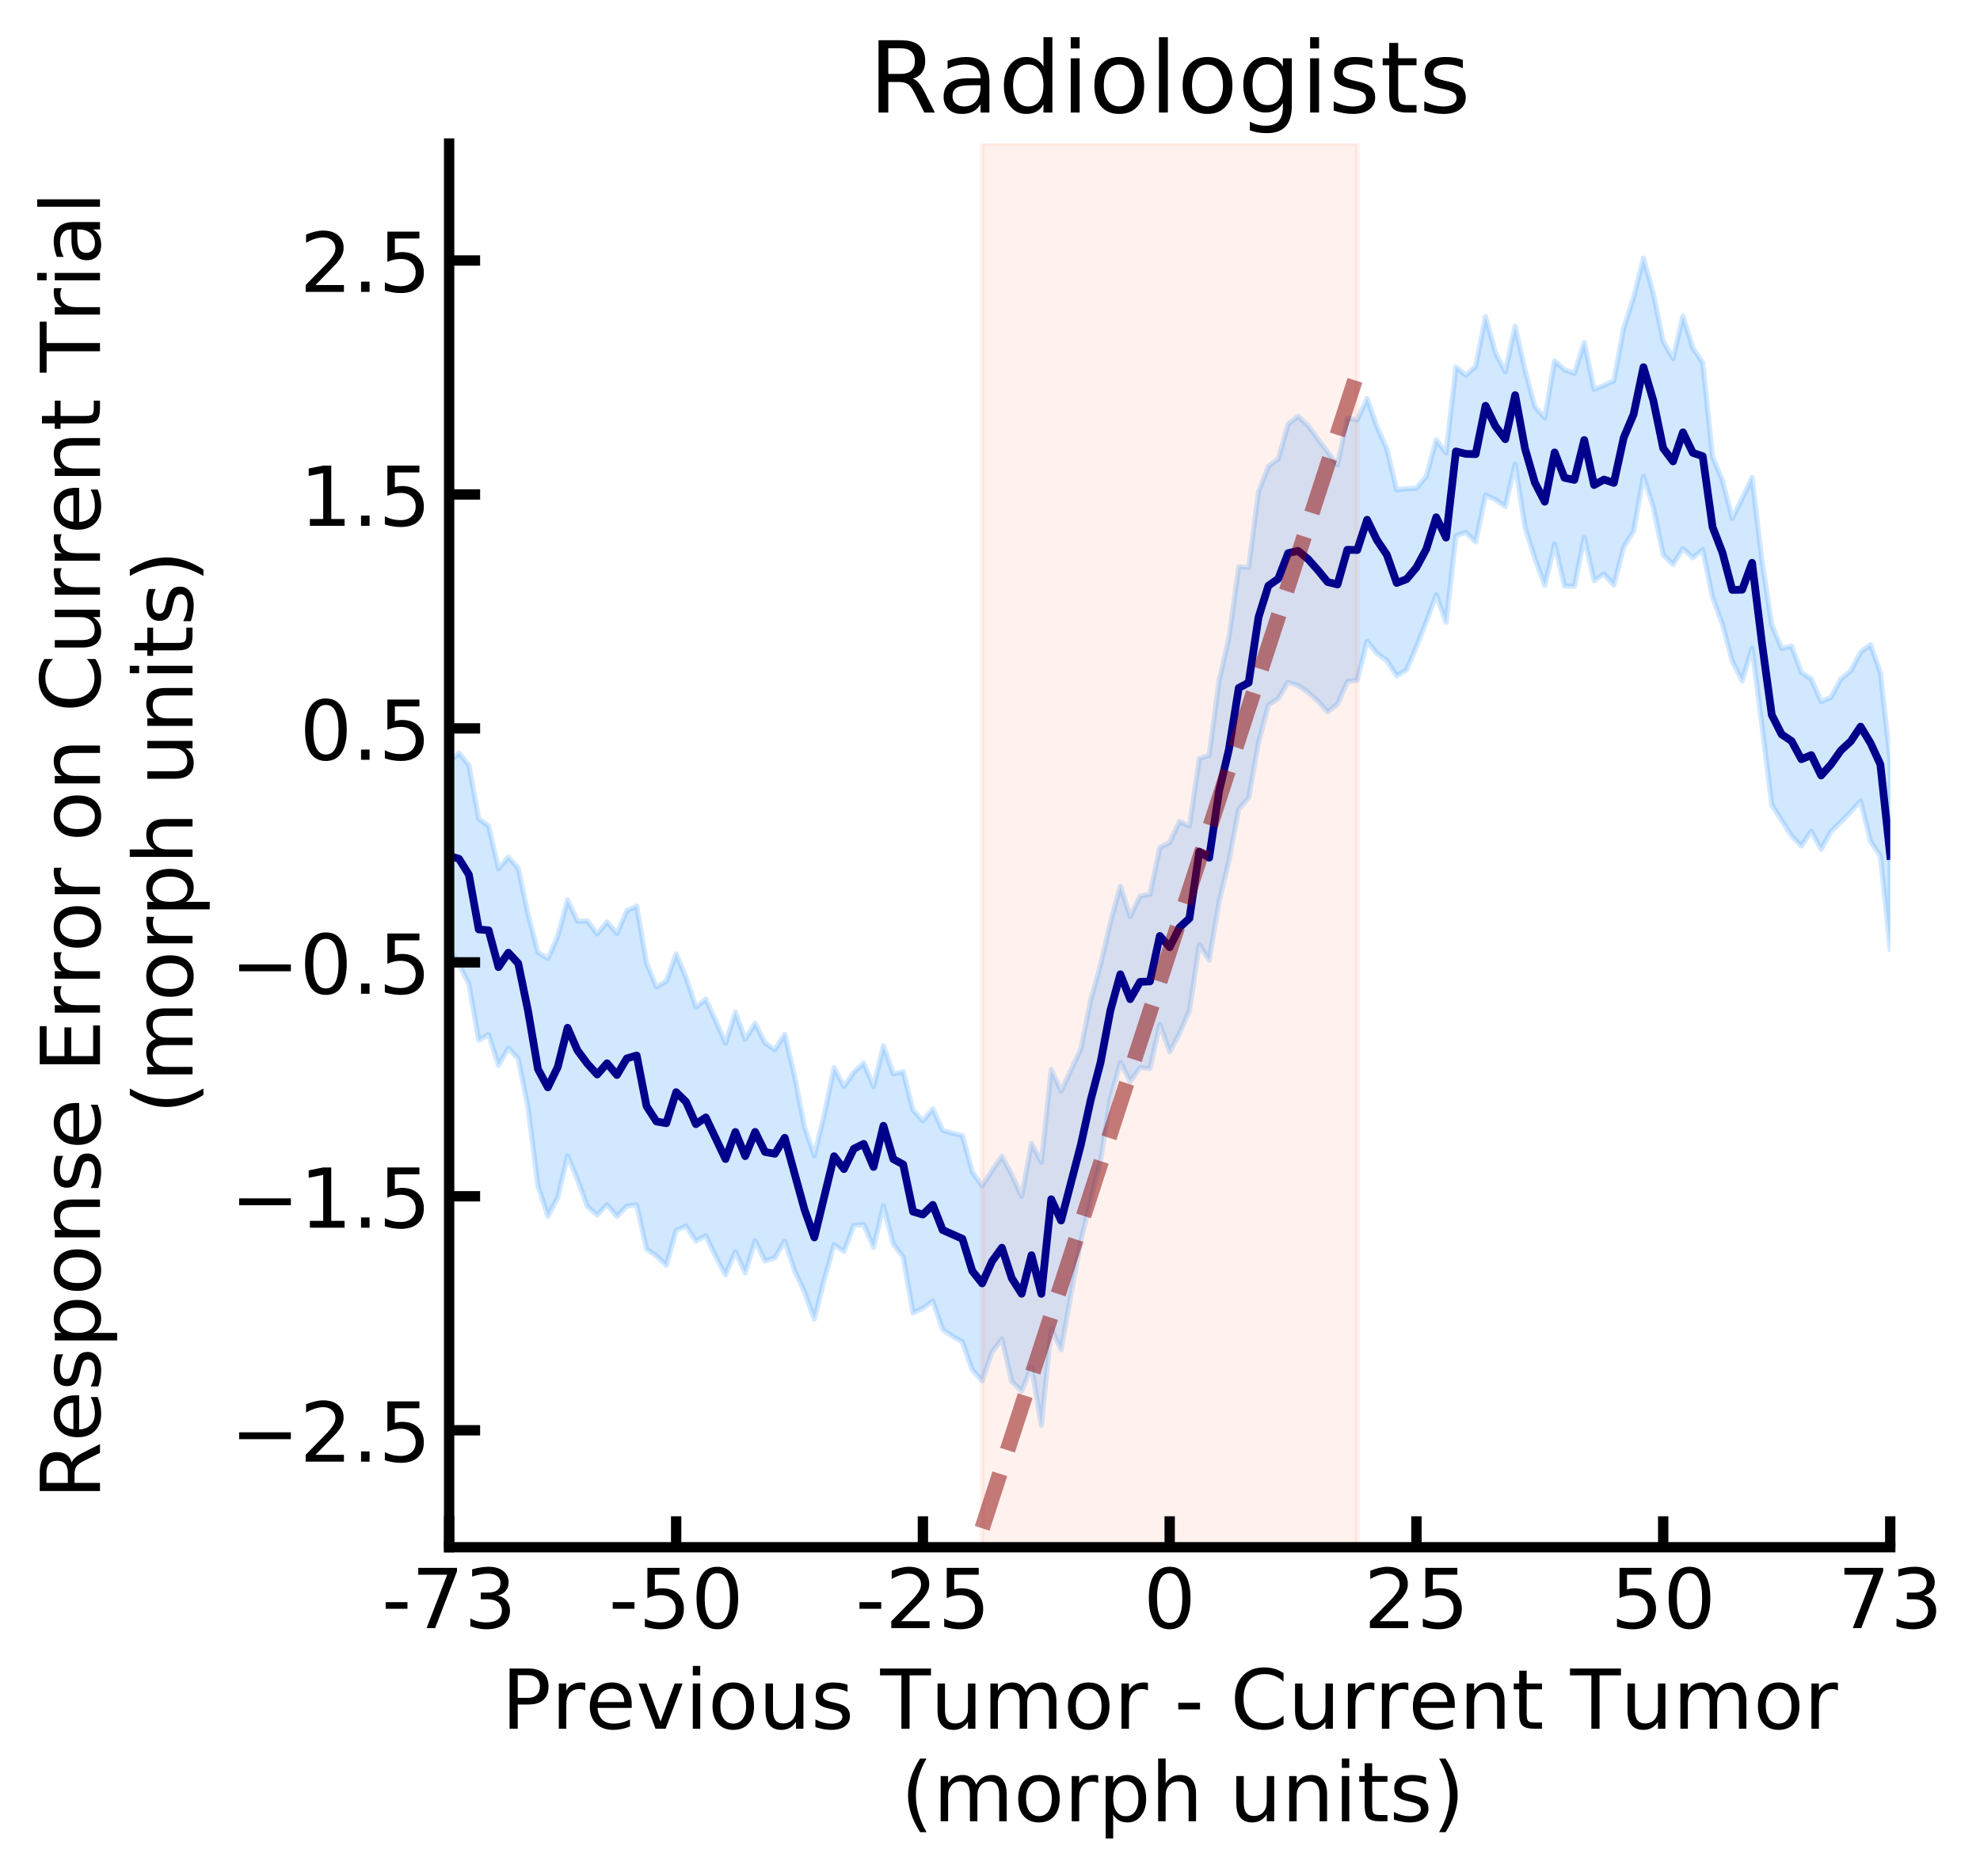 <?xml version="1.0" encoding="utf-8" standalone="no"?>
<!DOCTYPE svg PUBLIC "-//W3C//DTD SVG 1.1//EN"
  "http://www.w3.org/Graphics/SVG/1.1/DTD/svg11.dtd">
<!-- Created with matplotlib (https://matplotlib.org/) -->
<svg height="363.175pt" version="1.1" viewBox="0 0 383.334 363.175" width="383.334pt" xmlns="http://www.w3.org/2000/svg" xmlns:xlink="http://www.w3.org/1999/xlink">
 <defs>
  <style type="text/css">
*{stroke-linecap:butt;stroke-linejoin:round;}
  </style>
 </defs>
 <g id="figure_1">
  <g id="patch_1">
   <path d="M 0 363.175 
L 383.334 363.175 
L 383.334 0 
L 0 0 
z
" style="fill:#ffffff;"/>
  </g>
  <g id="axes_1">
   <g id="patch_2">
    <path d="M 86.954 299.589 
L 365.954 299.589 
L 365.954 27.789 
L 86.954 27.789 
z
" style="fill:#ffffff;"/>
   </g>
   <g id="PolyCollection_1">
    <defs>
     <path d="M 86.954 -179.291 
L 86.954 -215.644 
L 88.865 -217.361 
L 90.776 -214.989 
L 92.687 -204.654 
L 94.598 -203.223 
L 96.509 -194.946 
L 98.42 -197.215 
L 100.331 -195.068 
L 102.242 -186.09 
L 104.153 -178.763 
L 106.064 -177.557 
L 107.975 -181.85 
L 109.886 -188.932 
L 111.796 -184.793 
L 113.707 -184.861 
L 115.618 -182.328 
L 117.529 -184.66 
L 119.44 -182.41 
L 121.351 -186.822 
L 123.262 -187.739 
L 125.173 -176.662 
L 127.084 -172.078 
L 128.995 -173.198 
L 130.906 -178.47 
L 132.817 -173.89 
L 134.728 -168.171 
L 136.639 -169.703 
L 138.55 -165.546 
L 140.461 -161.167 
L 142.372 -167.185 
L 144.283 -161.931 
L 146.194 -165.051 
L 148.105 -161.225 
L 150.016 -159.906 
L 151.927 -162.878 
L 153.838 -154.778 
L 155.749 -144.946 
L 157.659 -139.412 
L 159.57 -147.325 
L 161.481 -156.437 
L 163.392 -152.754 
L 165.303 -155.577 
L 167.214 -157.323 
L 169.125 -152.782 
L 171.036 -160.679 
L 172.947 -155.243 
L 174.858 -155.641 
L 176.769 -148.183 
L 178.68 -146.141 
L 180.591 -148.475 
L 182.502 -144.285 
L 184.413 -143.767 
L 186.324 -143.281 
L 188.235 -136.256 
L 190.146 -133.548 
L 192.057 -136.494 
L 193.968 -139.275 
L 195.879 -135.694 
L 197.79 -131.536 
L 199.701 -141.771 
L 201.612 -138.11 
L 203.522 -156.073 
L 205.433 -151.871 
L 207.344 -155.979 
L 209.255 -160.083 
L 211.166 -169.551 
L 213.077 -176.413 
L 214.988 -184.598 
L 216.899 -191.585 
L 218.81 -185.688 
L 220.721 -189.661 
L 222.632 -190.022 
L 224.543 -199.066 
L 226.454 -200.041 
L 228.365 -204.121 
L 230.276 -203.213 
L 232.187 -216.269 
L 234.098 -216.94 
L 236.009 -231.346 
L 237.92 -239.676 
L 239.831 -253.434 
L 241.742 -253.302 
L 243.653 -267.955 
L 245.564 -272.862 
L 247.475 -274.31 
L 249.386 -281.042 
L 251.296 -282.567 
L 253.207 -280.776 
L 255.118 -278.191 
L 257.029 -275.638 
L 258.94 -273.171 
L 260.851 -282.236 
L 262.762 -281.844 
L 264.673 -286.014 
L 266.584 -280.52 
L 268.495 -276.253 
L 270.406 -268.31 
L 272.317 -268.572 
L 274.228 -268.629 
L 276.139 -270.933 
L 278.05 -277.983 
L 279.961 -275.483 
L 281.872 -292.089 
L 283.783 -290.5 
L 285.694 -292.252 
L 287.605 -301.879 
L 289.516 -294.886 
L 291.427 -291.193 
L 293.338 -300.012 
L 295.249 -291.538 
L 297.159 -284.404 
L 299.07 -282.251 
L 300.981 -293.301 
L 302.892 -291.578 
L 304.803 -290.862 
L 306.714 -296.876 
L 308.625 -287.777 
L 310.536 -288.578 
L 312.447 -289.477 
L 314.358 -299.619 
L 316.269 -305.576 
L 318.18 -313.184 
L 320.091 -306.316 
L 322.002 -297.025 
L 323.913 -293.771 
L 325.824 -301.964 
L 327.735 -295.82 
L 329.646 -292.935 
L 331.557 -274.74 
L 333.468 -270.12 
L 335.379 -262.787 
L 337.29 -266.641 
L 339.201 -270.699 
L 341.112 -254.627 
L 343.022 -242.157 
L 344.933 -237.609 
L 346.844 -238.065 
L 348.755 -232.973 
L 350.666 -231.691 
L 352.577 -227.315 
L 354.488 -228.143 
L 356.399 -231.725 
L 358.31 -233.252 
L 360.221 -236.892 
L 362.132 -238.334 
L 364.043 -232.946 
L 365.954 -215.644 
L 365.954 -179.291 
L 365.954 -179.291 
L 364.043 -197.427 
L 362.132 -200.29 
L 360.221 -208.066 
L 358.31 -206.015 
L 356.399 -204.015 
L 354.488 -202.19 
L 352.577 -198.719 
L 350.666 -202.246 
L 348.755 -199.365 
L 346.844 -201.327 
L 344.933 -204.348 
L 343.022 -207.328 
L 341.112 -222.843 
L 339.201 -237.69 
L 337.29 -231.344 
L 335.379 -235.123 
L 333.468 -242.266 
L 331.557 -247.501 
L 329.646 -256.755 
L 327.735 -255.165 
L 325.824 -256.946 
L 323.913 -253.896 
L 322.002 -255.731 
L 320.091 -264.913 
L 318.18 -270.964 
L 316.269 -260.344 
L 314.358 -257.246 
L 312.447 -249.861 
L 310.536 -252.06 
L 308.625 -250.745 
L 306.714 -259.07 
L 304.803 -249.652 
L 302.892 -249.722 
L 300.981 -257.852 
L 299.07 -249.812 
L 297.159 -255.031 
L 295.249 -261.068 
L 293.338 -273.313 
L 291.427 -265.083 
L 289.516 -266.428 
L 287.605 -267.333 
L 285.694 -258.226 
L 283.783 -260.092 
L 281.872 -259.437 
L 279.961 -242.679 
L 278.05 -248.041 
L 276.139 -242.799 
L 274.228 -237.973 
L 272.317 -233.498 
L 270.406 -232.29 
L 268.495 -235.274 
L 266.584 -236.669 
L 264.673 -239.052 
L 262.762 -231.491 
L 260.851 -231.208 
L 258.94 -226.836 
L 257.029 -225.334 
L 255.118 -227.441 
L 253.207 -229.148 
L 251.296 -230.448 
L 249.386 -231.09 
L 247.475 -227.91 
L 245.564 -226.662 
L 243.653 -219.364 
L 241.742 -208.673 
L 239.831 -206.51 
L 237.92 -196.475 
L 236.009 -188.521 
L 234.098 -177.258 
L 232.187 -180.261 
L 230.276 -167.498 
L 228.365 -163.091 
L 226.454 -159.502 
L 224.543 -164.828 
L 222.632 -156.274 
L 220.721 -156.447 
L 218.81 -153.744 
L 216.899 -157.464 
L 214.988 -150.521 
L 213.077 -138.545 
L 211.166 -130.802 
L 209.255 -122.915 
L 207.344 -112.536 
L 205.433 -101.808 
L 203.522 -105.86 
L 201.612 -87.189 
L 199.701 -98.488 
L 197.79 -93.792 
L 195.879 -95.671 
L 193.968 -103.891 
L 192.057 -101.393 
L 190.146 -95.802 
L 188.235 -97.921 
L 186.324 -103.351 
L 184.413 -104.435 
L 182.502 -105.729 
L 180.591 -111.282 
L 178.68 -109.877 
L 176.769 -108.954 
L 174.858 -119.775 
L 172.947 -122.24 
L 171.036 -129.692 
L 169.125 -121.659 
L 167.214 -126.06 
L 165.303 -125.92 
L 163.392 -120.863 
L 161.481 -122.165 
L 159.57 -115.394 
L 157.659 -107.739 
L 155.749 -113.019 
L 153.838 -117.116 
L 151.927 -122.856 
L 150.016 -119.638 
L 148.105 -119.025 
L 146.194 -122.952 
L 144.283 -116.704 
L 142.372 -120.791 
L 140.461 -116.345 
L 138.55 -119.895 
L 136.639 -123.921 
L 134.728 -122.851 
L 132.817 -125.766 
L 130.906 -124.934 
L 128.995 -118.169 
L 127.084 -119.987 
L 125.173 -121.312 
L 123.262 -129.863 
L 121.351 -129.655 
L 119.44 -127.63 
L 117.529 -129.93 
L 115.618 -127.911 
L 113.707 -129.599 
L 111.796 -134.797 
L 109.886 -139.396 
L 107.975 -131.263 
L 106.064 -127.701 
L 104.153 -133.574 
L 102.242 -148.663 
L 100.331 -158.202 
L 98.42 -160.199 
L 96.509 -156.885 
L 94.598 -162.857 
L 92.687 -161.777 
L 90.776 -172.646 
L 88.865 -176.402 
L 86.954 -179.291 
z
" id="m778141ae3e" style="stroke:#1e90ff;stroke-opacity:0.2;"/>
    </defs>
    <g clip-path="url(#p248fd1ac29)">
     <use style="fill:#1e90ff;fill-opacity:0.2;stroke:#1e90ff;stroke-opacity:0.2;" x="0" xlink:href="#m778141ae3e" y="363.175"/>
    </g>
   </g>
   <g id="patch_3">
    <path clip-path="url(#p248fd1ac29)" d="M 190.146 299.589 
L 190.146 27.789 
L 262.762 27.789 
L 262.762 299.589 
z
" style="fill:#ff7f50;opacity:0.1;stroke:#ff7f50;stroke-linejoin:miter;"/>
   </g>
   <g id="matplotlib.axis_1">
    <g id="xtick_1">
     <g id="line2d_1">
      <defs>
       <path d="M 0 0 
L 0 -6 
" id="m9e93929346" style="stroke:#000000;stroke-width:2;"/>
      </defs>
      <g>
       <use style="stroke:#000000;stroke-width:2;" x="86.954" xlink:href="#m9e93929346" y="299.589"/>
      </g>
     </g>
     <g id="text_1">
      <!-- -73 -->
      <defs>
       <path d="M 4.891 31.391 
L 31.203 31.391 
L 31.203 23.391 
L 4.891 23.391 
z
" id="DejaVuSans-45"/>
       <path d="M 8.203 72.906 
L 55.078 72.906 
L 55.078 68.703 
L 28.609 0 
L 18.312 0 
L 43.219 64.594 
L 8.203 64.594 
z
" id="DejaVuSans-55"/>
       <path d="M 40.578 39.312 
Q 47.656 37.797 51.625 33 
Q 55.609 28.219 55.609 21.188 
Q 55.609 10.406 48.188 4.484 
Q 40.766 -1.422 27.094 -1.422 
Q 22.516 -1.422 17.656 -0.516 
Q 12.797 0.391 7.625 2.203 
L 7.625 11.719 
Q 11.719 9.328 16.594 8.109 
Q 21.484 6.891 26.812 6.891 
Q 36.078 6.891 40.938 10.547 
Q 45.797 14.203 45.797 21.188 
Q 45.797 27.641 41.281 31.266 
Q 36.766 34.906 28.719 34.906 
L 20.219 34.906 
L 20.219 43.016 
L 29.109 43.016 
Q 36.375 43.016 40.234 45.922 
Q 44.094 48.828 44.094 54.297 
Q 44.094 59.906 40.109 62.906 
Q 36.141 65.922 28.719 65.922 
Q 24.656 65.922 20.016 65.031 
Q 15.375 64.156 9.812 62.312 
L 9.812 71.094 
Q 15.438 72.656 20.344 73.438 
Q 25.25 74.219 29.594 74.219 
Q 40.828 74.219 47.359 69.109 
Q 53.906 64.016 53.906 55.328 
Q 53.906 49.266 50.438 45.094 
Q 46.969 40.922 40.578 39.312 
z
" id="DejaVuSans-51"/>
      </defs>
      <g transform="translate(73.888 315.247)scale(0.16 -0.16)">
       <use xlink:href="#DejaVuSans-45"/>
       <use x="36.084" xlink:href="#DejaVuSans-55"/>
       <use x="99.707" xlink:href="#DejaVuSans-51"/>
      </g>
     </g>
    </g>
    <g id="xtick_2">
     <g id="line2d_2">
      <g>
       <use style="stroke:#000000;stroke-width:2;" x="130.906" xlink:href="#m9e93929346" y="299.589"/>
      </g>
     </g>
     <g id="text_2">
      <!-- -50 -->
      <defs>
       <path d="M 10.797 72.906 
L 49.516 72.906 
L 49.516 64.594 
L 19.828 64.594 
L 19.828 46.734 
Q 21.969 47.469 24.109 47.828 
Q 26.266 48.188 28.422 48.188 
Q 40.625 48.188 47.75 41.5 
Q 54.891 34.812 54.891 23.391 
Q 54.891 11.625 47.562 5.094 
Q 40.234 -1.422 26.906 -1.422 
Q 22.312 -1.422 17.547 -0.641 
Q 12.797 0.141 7.719 1.703 
L 7.719 11.625 
Q 12.109 9.234 16.797 8.062 
Q 21.484 6.891 26.703 6.891 
Q 35.156 6.891 40.078 11.328 
Q 45.016 15.766 45.016 23.391 
Q 45.016 31 40.078 35.438 
Q 35.156 39.891 26.703 39.891 
Q 22.75 39.891 18.812 39.016 
Q 14.891 38.141 10.797 36.281 
z
" id="DejaVuSans-53"/>
       <path d="M 31.781 66.406 
Q 24.172 66.406 20.328 58.906 
Q 16.5 51.422 16.5 36.375 
Q 16.5 21.391 20.328 13.891 
Q 24.172 6.391 31.781 6.391 
Q 39.453 6.391 43.281 13.891 
Q 47.125 21.391 47.125 36.375 
Q 47.125 51.422 43.281 58.906 
Q 39.453 66.406 31.781 66.406 
z
M 31.781 74.219 
Q 44.047 74.219 50.516 64.516 
Q 56.984 54.828 56.984 36.375 
Q 56.984 17.969 50.516 8.266 
Q 44.047 -1.422 31.781 -1.422 
Q 19.531 -1.422 13.062 8.266 
Q 6.594 17.969 6.594 36.375 
Q 6.594 54.828 13.062 64.516 
Q 19.531 74.219 31.781 74.219 
z
" id="DejaVuSans-48"/>
      </defs>
      <g transform="translate(117.84 315.247)scale(0.16 -0.16)">
       <use xlink:href="#DejaVuSans-45"/>
       <use x="36.084" xlink:href="#DejaVuSans-53"/>
       <use x="99.707" xlink:href="#DejaVuSans-48"/>
      </g>
     </g>
    </g>
    <g id="xtick_3">
     <g id="line2d_3">
      <g>
       <use style="stroke:#000000;stroke-width:2;" x="178.68" xlink:href="#m9e93929346" y="299.589"/>
      </g>
     </g>
     <g id="text_3">
      <!-- -25 -->
      <defs>
       <path d="M 19.188 8.297 
L 53.609 8.297 
L 53.609 0 
L 7.328 0 
L 7.328 8.297 
Q 12.938 14.109 22.625 23.891 
Q 32.328 33.688 34.812 36.531 
Q 39.547 41.844 41.422 45.531 
Q 43.312 49.219 43.312 52.781 
Q 43.312 58.594 39.234 62.25 
Q 35.156 65.922 28.609 65.922 
Q 23.969 65.922 18.812 64.312 
Q 13.672 62.703 7.812 59.422 
L 7.812 69.391 
Q 13.766 71.781 18.938 73 
Q 24.125 74.219 28.422 74.219 
Q 39.75 74.219 46.484 68.547 
Q 53.219 62.891 53.219 53.422 
Q 53.219 48.922 51.531 44.891 
Q 49.859 40.875 45.406 35.406 
Q 44.188 33.984 37.641 27.219 
Q 31.109 20.453 19.188 8.297 
z
" id="DejaVuSans-50"/>
      </defs>
      <g transform="translate(165.614 315.247)scale(0.16 -0.16)">
       <use xlink:href="#DejaVuSans-45"/>
       <use x="36.084" xlink:href="#DejaVuSans-50"/>
       <use x="99.707" xlink:href="#DejaVuSans-53"/>
      </g>
     </g>
    </g>
    <g id="xtick_4">
     <g id="line2d_4">
      <g>
       <use style="stroke:#000000;stroke-width:2;" x="226.454" xlink:href="#m9e93929346" y="299.589"/>
      </g>
     </g>
     <g id="text_4">
      <!-- 0 -->
      <g transform="translate(221.364 315.247)scale(0.16 -0.16)">
       <use xlink:href="#DejaVuSans-48"/>
      </g>
     </g>
    </g>
    <g id="xtick_5">
     <g id="line2d_5">
      <g>
       <use style="stroke:#000000;stroke-width:2;" x="274.228" xlink:href="#m9e93929346" y="299.589"/>
      </g>
     </g>
     <g id="text_5">
      <!-- 25 -->
      <g transform="translate(264.048 315.247)scale(0.16 -0.16)">
       <use xlink:href="#DejaVuSans-50"/>
       <use x="63.623" xlink:href="#DejaVuSans-53"/>
      </g>
     </g>
    </g>
    <g id="xtick_6">
     <g id="line2d_6">
      <g>
       <use style="stroke:#000000;stroke-width:2;" x="322.002" xlink:href="#m9e93929346" y="299.589"/>
      </g>
     </g>
     <g id="text_6">
      <!-- 50 -->
      <g transform="translate(311.822 315.247)scale(0.16 -0.16)">
       <use xlink:href="#DejaVuSans-53"/>
       <use x="63.623" xlink:href="#DejaVuSans-48"/>
      </g>
     </g>
    </g>
    <g id="xtick_7">
     <g id="line2d_7">
      <g>
       <use style="stroke:#000000;stroke-width:2;" x="365.954" xlink:href="#m9e93929346" y="299.589"/>
      </g>
     </g>
     <g id="text_7">
      <!-- 73 -->
      <g transform="translate(355.774 315.247)scale(0.16 -0.16)">
       <use xlink:href="#DejaVuSans-55"/>
       <use x="63.623" xlink:href="#DejaVuSans-51"/>
      </g>
     </g>
    </g>
    <g id="text_8">
     <!-- Previous Tumor - Current Tumor -->
     <defs>
      <path d="M 19.672 64.797 
L 19.672 37.406 
L 32.078 37.406 
Q 38.969 37.406 42.719 40.969 
Q 46.484 44.531 46.484 51.125 
Q 46.484 57.672 42.719 61.234 
Q 38.969 64.797 32.078 64.797 
z
M 9.812 72.906 
L 32.078 72.906 
Q 44.344 72.906 50.609 67.359 
Q 56.891 61.812 56.891 51.125 
Q 56.891 40.328 50.609 34.812 
Q 44.344 29.297 32.078 29.297 
L 19.672 29.297 
L 19.672 0 
L 9.812 0 
z
" id="DejaVuSans-80"/>
      <path d="M 41.109 46.297 
Q 39.594 47.172 37.812 47.578 
Q 36.031 48 33.891 48 
Q 26.266 48 22.188 43.047 
Q 18.109 38.094 18.109 28.812 
L 18.109 0 
L 9.078 0 
L 9.078 54.688 
L 18.109 54.688 
L 18.109 46.188 
Q 20.953 51.172 25.484 53.578 
Q 30.031 56 36.531 56 
Q 37.453 56 38.578 55.875 
Q 39.703 55.766 41.062 55.516 
z
" id="DejaVuSans-114"/>
      <path d="M 56.203 29.594 
L 56.203 25.203 
L 14.891 25.203 
Q 15.484 15.922 20.484 11.062 
Q 25.484 6.203 34.422 6.203 
Q 39.594 6.203 44.453 7.469 
Q 49.312 8.734 54.109 11.281 
L 54.109 2.781 
Q 49.266 0.734 44.188 -0.344 
Q 39.109 -1.422 33.891 -1.422 
Q 20.797 -1.422 13.156 6.188 
Q 5.516 13.812 5.516 26.812 
Q 5.516 40.234 12.766 48.109 
Q 20.016 56 32.328 56 
Q 43.359 56 49.781 48.891 
Q 56.203 41.797 56.203 29.594 
z
M 47.219 32.234 
Q 47.125 39.594 43.094 43.984 
Q 39.062 48.391 32.422 48.391 
Q 24.906 48.391 20.391 44.141 
Q 15.875 39.891 15.188 32.172 
z
" id="DejaVuSans-101"/>
      <path d="M 2.984 54.688 
L 12.5 54.688 
L 29.594 8.797 
L 46.688 54.688 
L 56.203 54.688 
L 35.688 0 
L 23.484 0 
z
" id="DejaVuSans-118"/>
      <path d="M 9.422 54.688 
L 18.406 54.688 
L 18.406 0 
L 9.422 0 
z
M 9.422 75.984 
L 18.406 75.984 
L 18.406 64.594 
L 9.422 64.594 
z
" id="DejaVuSans-105"/>
      <path d="M 30.609 48.391 
Q 23.391 48.391 19.188 42.75 
Q 14.984 37.109 14.984 27.297 
Q 14.984 17.484 19.156 11.844 
Q 23.344 6.203 30.609 6.203 
Q 37.797 6.203 41.984 11.859 
Q 46.188 17.531 46.188 27.297 
Q 46.188 37.016 41.984 42.703 
Q 37.797 48.391 30.609 48.391 
z
M 30.609 56 
Q 42.328 56 49.016 48.375 
Q 55.719 40.766 55.719 27.297 
Q 55.719 13.875 49.016 6.219 
Q 42.328 -1.422 30.609 -1.422 
Q 18.844 -1.422 12.172 6.219 
Q 5.516 13.875 5.516 27.297 
Q 5.516 40.766 12.172 48.375 
Q 18.844 56 30.609 56 
z
" id="DejaVuSans-111"/>
      <path d="M 8.5 21.578 
L 8.5 54.688 
L 17.484 54.688 
L 17.484 21.922 
Q 17.484 14.156 20.5 10.266 
Q 23.531 6.391 29.594 6.391 
Q 36.859 6.391 41.078 11.031 
Q 45.312 15.672 45.312 23.688 
L 45.312 54.688 
L 54.297 54.688 
L 54.297 0 
L 45.312 0 
L 45.312 8.406 
Q 42.047 3.422 37.719 1 
Q 33.406 -1.422 27.688 -1.422 
Q 18.266 -1.422 13.375 4.438 
Q 8.5 10.297 8.5 21.578 
z
M 31.109 56 
z
" id="DejaVuSans-117"/>
      <path d="M 44.281 53.078 
L 44.281 44.578 
Q 40.484 46.531 36.375 47.5 
Q 32.281 48.484 27.875 48.484 
Q 21.188 48.484 17.844 46.438 
Q 14.5 44.391 14.5 40.281 
Q 14.5 37.156 16.891 35.375 
Q 19.281 33.594 26.516 31.984 
L 29.594 31.297 
Q 39.156 29.25 43.188 25.516 
Q 47.219 21.781 47.219 15.094 
Q 47.219 7.469 41.188 3.016 
Q 35.156 -1.422 24.609 -1.422 
Q 20.219 -1.422 15.453 -0.562 
Q 10.688 0.297 5.422 2 
L 5.422 11.281 
Q 10.406 8.688 15.234 7.391 
Q 20.062 6.109 24.812 6.109 
Q 31.156 6.109 34.562 8.281 
Q 37.984 10.453 37.984 14.406 
Q 37.984 18.062 35.516 20.016 
Q 33.062 21.969 24.703 23.781 
L 21.578 24.516 
Q 13.234 26.266 9.516 29.906 
Q 5.812 33.547 5.812 39.891 
Q 5.812 47.609 11.281 51.797 
Q 16.75 56 26.812 56 
Q 31.781 56 36.172 55.266 
Q 40.578 54.547 44.281 53.078 
z
" id="DejaVuSans-115"/>
      <path id="DejaVuSans-32"/>
      <path d="M -0.297 72.906 
L 61.375 72.906 
L 61.375 64.594 
L 35.5 64.594 
L 35.5 0 
L 25.594 0 
L 25.594 64.594 
L -0.297 64.594 
z
" id="DejaVuSans-84"/>
      <path d="M 52 44.188 
Q 55.375 50.25 60.062 53.125 
Q 64.75 56 71.094 56 
Q 79.641 56 84.281 50.016 
Q 88.922 44.047 88.922 33.016 
L 88.922 0 
L 79.891 0 
L 79.891 32.719 
Q 79.891 40.578 77.094 44.375 
Q 74.312 48.188 68.609 48.188 
Q 61.625 48.188 57.562 43.547 
Q 53.516 38.922 53.516 30.906 
L 53.516 0 
L 44.484 0 
L 44.484 32.719 
Q 44.484 40.625 41.703 44.406 
Q 38.922 48.188 33.109 48.188 
Q 26.219 48.188 22.156 43.531 
Q 18.109 38.875 18.109 30.906 
L 18.109 0 
L 9.078 0 
L 9.078 54.688 
L 18.109 54.688 
L 18.109 46.188 
Q 21.188 51.219 25.484 53.609 
Q 29.781 56 35.688 56 
Q 41.656 56 45.828 52.969 
Q 50 49.953 52 44.188 
z
" id="DejaVuSans-109"/>
      <path d="M 64.406 67.281 
L 64.406 56.891 
Q 59.422 61.531 53.781 63.812 
Q 48.141 66.109 41.797 66.109 
Q 29.297 66.109 22.656 58.469 
Q 16.016 50.828 16.016 36.375 
Q 16.016 21.969 22.656 14.328 
Q 29.297 6.688 41.797 6.688 
Q 48.141 6.688 53.781 8.984 
Q 59.422 11.281 64.406 15.922 
L 64.406 5.609 
Q 59.234 2.094 53.438 0.328 
Q 47.656 -1.422 41.219 -1.422 
Q 24.656 -1.422 15.125 8.703 
Q 5.609 18.844 5.609 36.375 
Q 5.609 53.953 15.125 64.078 
Q 24.656 74.219 41.219 74.219 
Q 47.75 74.219 53.531 72.484 
Q 59.328 70.75 64.406 67.281 
z
" id="DejaVuSans-67"/>
      <path d="M 54.891 33.016 
L 54.891 0 
L 45.906 0 
L 45.906 32.719 
Q 45.906 40.484 42.875 44.328 
Q 39.844 48.188 33.797 48.188 
Q 26.516 48.188 22.312 43.547 
Q 18.109 38.922 18.109 30.906 
L 18.109 0 
L 9.078 0 
L 9.078 54.688 
L 18.109 54.688 
L 18.109 46.188 
Q 21.344 51.125 25.703 53.562 
Q 30.078 56 35.797 56 
Q 45.219 56 50.047 50.172 
Q 54.891 44.344 54.891 33.016 
z
" id="DejaVuSans-110"/>
      <path d="M 18.312 70.219 
L 18.312 54.688 
L 36.812 54.688 
L 36.812 47.703 
L 18.312 47.703 
L 18.312 18.016 
Q 18.312 11.328 20.141 9.422 
Q 21.969 7.516 27.594 7.516 
L 36.812 7.516 
L 36.812 0 
L 27.594 0 
Q 17.188 0 13.234 3.875 
Q 9.281 7.766 9.281 18.016 
L 9.281 47.703 
L 2.688 47.703 
L 2.688 54.688 
L 9.281 54.688 
L 9.281 70.219 
z
" id="DejaVuSans-116"/>
     </defs>
     <g transform="translate(97.09 334.731)scale(0.16 -0.16)">
      <use xlink:href="#DejaVuSans-80"/>
      <use x="60.287" xlink:href="#DejaVuSans-114"/>
      <use x="101.369" xlink:href="#DejaVuSans-101"/>
      <use x="162.893" xlink:href="#DejaVuSans-118"/>
      <use x="222.072" xlink:href="#DejaVuSans-105"/>
      <use x="249.855" xlink:href="#DejaVuSans-111"/>
      <use x="311.037" xlink:href="#DejaVuSans-117"/>
      <use x="374.416" xlink:href="#DejaVuSans-115"/>
      <use x="426.516" xlink:href="#DejaVuSans-32"/>
      <use x="458.303" xlink:href="#DejaVuSans-84"/>
      <use x="519.152" xlink:href="#DejaVuSans-117"/>
      <use x="582.531" xlink:href="#DejaVuSans-109"/>
      <use x="679.943" xlink:href="#DejaVuSans-111"/>
      <use x="741.125" xlink:href="#DejaVuSans-114"/>
      <use x="782.238" xlink:href="#DejaVuSans-32"/>
      <use x="814.025" xlink:href="#DejaVuSans-45"/>
      <use x="850.109" xlink:href="#DejaVuSans-32"/>
      <use x="881.896" xlink:href="#DejaVuSans-67"/>
      <use x="951.721" xlink:href="#DejaVuSans-117"/>
      <use x="1015.1" xlink:href="#DejaVuSans-114"/>
      <use x="1056.197" xlink:href="#DejaVuSans-114"/>
      <use x="1097.279" xlink:href="#DejaVuSans-101"/>
      <use x="1158.803" xlink:href="#DejaVuSans-110"/>
      <use x="1222.182" xlink:href="#DejaVuSans-116"/>
      <use x="1261.391" xlink:href="#DejaVuSans-32"/>
      <use x="1293.178" xlink:href="#DejaVuSans-84"/>
      <use x="1354.027" xlink:href="#DejaVuSans-117"/>
      <use x="1417.406" xlink:href="#DejaVuSans-109"/>
      <use x="1514.818" xlink:href="#DejaVuSans-111"/>
      <use x="1576" xlink:href="#DejaVuSans-114"/>
     </g>
     <!--  (morph units) -->
     <defs>
      <path d="M 31 75.875 
Q 24.469 64.656 21.281 53.656 
Q 18.109 42.672 18.109 31.391 
Q 18.109 20.125 21.312 9.062 
Q 24.516 -2 31 -13.188 
L 23.188 -13.188 
Q 15.875 -1.703 12.234 9.375 
Q 8.594 20.453 8.594 31.391 
Q 8.594 42.281 12.203 53.312 
Q 15.828 64.359 23.188 75.875 
z
" id="DejaVuSans-40"/>
      <path d="M 18.109 8.203 
L 18.109 -20.797 
L 9.078 -20.797 
L 9.078 54.688 
L 18.109 54.688 
L 18.109 46.391 
Q 20.953 51.266 25.266 53.625 
Q 29.594 56 35.594 56 
Q 45.562 56 51.781 48.094 
Q 58.016 40.188 58.016 27.297 
Q 58.016 14.406 51.781 6.484 
Q 45.562 -1.422 35.594 -1.422 
Q 29.594 -1.422 25.266 0.953 
Q 20.953 3.328 18.109 8.203 
z
M 48.688 27.297 
Q 48.688 37.203 44.609 42.844 
Q 40.531 48.484 33.406 48.484 
Q 26.266 48.484 22.188 42.844 
Q 18.109 37.203 18.109 27.297 
Q 18.109 17.391 22.188 11.75 
Q 26.266 6.109 33.406 6.109 
Q 40.531 6.109 44.609 11.75 
Q 48.688 17.391 48.688 27.297 
z
" id="DejaVuSans-112"/>
      <path d="M 54.891 33.016 
L 54.891 0 
L 45.906 0 
L 45.906 32.719 
Q 45.906 40.484 42.875 44.328 
Q 39.844 48.188 33.797 48.188 
Q 26.516 48.188 22.312 43.547 
Q 18.109 38.922 18.109 30.906 
L 18.109 0 
L 9.078 0 
L 9.078 75.984 
L 18.109 75.984 
L 18.109 46.188 
Q 21.344 51.125 25.703 53.562 
Q 30.078 56 35.797 56 
Q 45.219 56 50.047 50.172 
Q 54.891 44.344 54.891 33.016 
z
" id="DejaVuSans-104"/>
      <path d="M 8.016 75.875 
L 15.828 75.875 
Q 23.141 64.359 26.781 53.312 
Q 30.422 42.281 30.422 31.391 
Q 30.422 20.453 26.781 9.375 
Q 23.141 -1.703 15.828 -13.188 
L 8.016 -13.188 
Q 14.5 -2 17.703 9.062 
Q 20.906 20.125 20.906 31.391 
Q 20.906 42.672 17.703 53.656 
Q 14.5 64.656 8.016 75.875 
z
" id="DejaVuSans-41"/>
     </defs>
     <g transform="translate(169.335 352.648)scale(0.16 -0.16)">
      <use xlink:href="#DejaVuSans-32"/>
      <use x="31.787" xlink:href="#DejaVuSans-40"/>
      <use x="70.801" xlink:href="#DejaVuSans-109"/>
      <use x="168.213" xlink:href="#DejaVuSans-111"/>
      <use x="229.395" xlink:href="#DejaVuSans-114"/>
      <use x="270.508" xlink:href="#DejaVuSans-112"/>
      <use x="333.984" xlink:href="#DejaVuSans-104"/>
      <use x="397.363" xlink:href="#DejaVuSans-32"/>
      <use x="429.15" xlink:href="#DejaVuSans-117"/>
      <use x="492.529" xlink:href="#DejaVuSans-110"/>
      <use x="555.908" xlink:href="#DejaVuSans-105"/>
      <use x="583.691" xlink:href="#DejaVuSans-116"/>
      <use x="622.9" xlink:href="#DejaVuSans-115"/>
      <use x="675" xlink:href="#DejaVuSans-41"/>
     </g>
    </g>
   </g>
   <g id="matplotlib.axis_2">
    <g id="ytick_1">
     <g id="line2d_8">
      <defs>
       <path d="M 0 0 
L 6 0 
" id="m77c49f1703" style="stroke:#000000;stroke-width:2;"/>
      </defs>
      <g>
       <use style="stroke:#000000;stroke-width:2;" x="86.954" xlink:href="#m77c49f1703" y="276.939"/>
      </g>
     </g>
     <g id="text_9">
      <!-- −2.5 -->
      <defs>
       <path d="M 10.594 35.5 
L 73.188 35.5 
L 73.188 27.203 
L 10.594 27.203 
z
" id="DejaVuSans-8722"/>
       <path d="M 10.688 12.406 
L 21 12.406 
L 21 0 
L 10.688 0 
z
" id="DejaVuSans-46"/>
      </defs>
      <g transform="translate(44.602 283.018)scale(0.16 -0.16)">
       <use xlink:href="#DejaVuSans-8722"/>
       <use x="83.789" xlink:href="#DejaVuSans-50"/>
       <use x="147.412" xlink:href="#DejaVuSans-46"/>
       <use x="179.199" xlink:href="#DejaVuSans-53"/>
      </g>
     </g>
    </g>
    <g id="ytick_2">
     <g id="line2d_9">
      <g>
       <use style="stroke:#000000;stroke-width:2;" x="86.954" xlink:href="#m77c49f1703" y="231.639"/>
      </g>
     </g>
     <g id="text_10">
      <!-- −1.5 -->
      <defs>
       <path d="M 12.406 8.297 
L 28.516 8.297 
L 28.516 63.922 
L 10.984 60.406 
L 10.984 69.391 
L 28.422 72.906 
L 38.281 72.906 
L 38.281 8.297 
L 54.391 8.297 
L 54.391 0 
L 12.406 0 
z
" id="DejaVuSans-49"/>
      </defs>
      <g transform="translate(44.602 237.718)scale(0.16 -0.16)">
       <use xlink:href="#DejaVuSans-8722"/>
       <use x="83.789" xlink:href="#DejaVuSans-49"/>
       <use x="147.412" xlink:href="#DejaVuSans-46"/>
       <use x="179.199" xlink:href="#DejaVuSans-53"/>
      </g>
     </g>
    </g>
    <g id="ytick_3">
     <g id="line2d_10">
      <g>
       <use style="stroke:#000000;stroke-width:2;" x="86.954" xlink:href="#m77c49f1703" y="186.339"/>
      </g>
     </g>
     <g id="text_11">
      <!-- −0.5 -->
      <g transform="translate(44.602 192.418)scale(0.16 -0.16)">
       <use xlink:href="#DejaVuSans-8722"/>
       <use x="83.789" xlink:href="#DejaVuSans-48"/>
       <use x="147.412" xlink:href="#DejaVuSans-46"/>
       <use x="179.199" xlink:href="#DejaVuSans-53"/>
      </g>
     </g>
    </g>
    <g id="ytick_4">
     <g id="line2d_11">
      <g>
       <use style="stroke:#000000;stroke-width:2;" x="86.954" xlink:href="#m77c49f1703" y="141.039"/>
      </g>
     </g>
     <g id="text_12">
      <!-- 0.5 -->
      <g transform="translate(58.009 147.118)scale(0.16 -0.16)">
       <use xlink:href="#DejaVuSans-48"/>
       <use x="63.623" xlink:href="#DejaVuSans-46"/>
       <use x="95.41" xlink:href="#DejaVuSans-53"/>
      </g>
     </g>
    </g>
    <g id="ytick_5">
     <g id="line2d_12">
      <g>
       <use style="stroke:#000000;stroke-width:2;" x="86.954" xlink:href="#m77c49f1703" y="95.739"/>
      </g>
     </g>
     <g id="text_13">
      <!-- 1.5 -->
      <g transform="translate(58.009 101.818)scale(0.16 -0.16)">
       <use xlink:href="#DejaVuSans-49"/>
       <use x="63.623" xlink:href="#DejaVuSans-46"/>
       <use x="95.41" xlink:href="#DejaVuSans-53"/>
      </g>
     </g>
    </g>
    <g id="ytick_6">
     <g id="line2d_13">
      <g>
       <use style="stroke:#000000;stroke-width:2;" x="86.954" xlink:href="#m77c49f1703" y="50.439"/>
      </g>
     </g>
     <g id="text_14">
      <!-- 2.5 -->
      <g transform="translate(58.009 56.518)scale(0.16 -0.16)">
       <use xlink:href="#DejaVuSans-50"/>
       <use x="63.623" xlink:href="#DejaVuSans-46"/>
       <use x="95.41" xlink:href="#DejaVuSans-53"/>
      </g>
     </g>
    </g>
    <g id="text_15">
     <!-- Response Error on Current Trial -->
     <defs>
      <path d="M 44.391 34.188 
Q 47.562 33.109 50.562 29.594 
Q 53.562 26.078 56.594 19.922 
L 66.609 0 
L 56 0 
L 46.688 18.703 
Q 43.062 26.031 39.672 28.422 
Q 36.281 30.812 30.422 30.812 
L 19.672 30.812 
L 19.672 0 
L 9.812 0 
L 9.812 72.906 
L 32.078 72.906 
Q 44.578 72.906 50.734 67.672 
Q 56.891 62.453 56.891 51.906 
Q 56.891 45.016 53.688 40.469 
Q 50.484 35.938 44.391 34.188 
z
M 19.672 64.797 
L 19.672 38.922 
L 32.078 38.922 
Q 39.203 38.922 42.844 42.219 
Q 46.484 45.516 46.484 51.906 
Q 46.484 58.297 42.844 61.547 
Q 39.203 64.797 32.078 64.797 
z
" id="DejaVuSans-82"/>
      <path d="M 9.812 72.906 
L 55.906 72.906 
L 55.906 64.594 
L 19.672 64.594 
L 19.672 43.016 
L 54.391 43.016 
L 54.391 34.719 
L 19.672 34.719 
L 19.672 8.297 
L 56.781 8.297 
L 56.781 0 
L 9.812 0 
z
" id="DejaVuSans-69"/>
      <path d="M 34.281 27.484 
Q 23.391 27.484 19.188 25 
Q 14.984 22.516 14.984 16.5 
Q 14.984 11.719 18.141 8.906 
Q 21.297 6.109 26.703 6.109 
Q 34.188 6.109 38.703 11.406 
Q 43.219 16.703 43.219 25.484 
L 43.219 27.484 
z
M 52.203 31.203 
L 52.203 0 
L 43.219 0 
L 43.219 8.297 
Q 40.141 3.328 35.547 0.953 
Q 30.953 -1.422 24.312 -1.422 
Q 15.922 -1.422 10.953 3.297 
Q 6 8.016 6 15.922 
Q 6 25.141 12.172 29.828 
Q 18.359 34.516 30.609 34.516 
L 43.219 34.516 
L 43.219 35.406 
Q 43.219 41.609 39.141 45 
Q 35.062 48.391 27.688 48.391 
Q 23 48.391 18.547 47.266 
Q 14.109 46.141 10.016 43.891 
L 10.016 52.203 
Q 14.938 54.109 19.578 55.047 
Q 24.219 56 28.609 56 
Q 40.484 56 46.344 49.844 
Q 52.203 43.703 52.203 31.203 
z
" id="DejaVuSans-97"/>
      <path d="M 9.422 75.984 
L 18.406 75.984 
L 18.406 0 
L 9.422 0 
z
" id="DejaVuSans-108"/>
     </defs>
     <g transform="translate(19.358 290.278)rotate(-90)scale(0.16 -0.16)">
      <use xlink:href="#DejaVuSans-82"/>
      <use x="69.42" xlink:href="#DejaVuSans-101"/>
      <use x="130.943" xlink:href="#DejaVuSans-115"/>
      <use x="183.043" xlink:href="#DejaVuSans-112"/>
      <use x="246.52" xlink:href="#DejaVuSans-111"/>
      <use x="307.701" xlink:href="#DejaVuSans-110"/>
      <use x="371.08" xlink:href="#DejaVuSans-115"/>
      <use x="423.18" xlink:href="#DejaVuSans-101"/>
      <use x="484.703" xlink:href="#DejaVuSans-32"/>
      <use x="516.49" xlink:href="#DejaVuSans-69"/>
      <use x="579.674" xlink:href="#DejaVuSans-114"/>
      <use x="620.771" xlink:href="#DejaVuSans-114"/>
      <use x="661.854" xlink:href="#DejaVuSans-111"/>
      <use x="723.035" xlink:href="#DejaVuSans-114"/>
      <use x="764.148" xlink:href="#DejaVuSans-32"/>
      <use x="795.936" xlink:href="#DejaVuSans-111"/>
      <use x="857.117" xlink:href="#DejaVuSans-110"/>
      <use x="920.496" xlink:href="#DejaVuSans-32"/>
      <use x="952.283" xlink:href="#DejaVuSans-67"/>
      <use x="1022.107" xlink:href="#DejaVuSans-117"/>
      <use x="1085.486" xlink:href="#DejaVuSans-114"/>
      <use x="1126.584" xlink:href="#DejaVuSans-114"/>
      <use x="1167.666" xlink:href="#DejaVuSans-101"/>
      <use x="1229.189" xlink:href="#DejaVuSans-110"/>
      <use x="1292.568" xlink:href="#DejaVuSans-116"/>
      <use x="1331.777" xlink:href="#DejaVuSans-32"/>
      <use x="1363.564" xlink:href="#DejaVuSans-84"/>
      <use x="1424.43" xlink:href="#DejaVuSans-114"/>
      <use x="1465.543" xlink:href="#DejaVuSans-105"/>
      <use x="1493.326" xlink:href="#DejaVuSans-97"/>
      <use x="1554.605" xlink:href="#DejaVuSans-108"/>
     </g>
     <!--  (morph units) -->
     <g transform="translate(37.274 220.808)rotate(-90)scale(0.16 -0.16)">
      <use xlink:href="#DejaVuSans-32"/>
      <use x="31.787" xlink:href="#DejaVuSans-40"/>
      <use x="70.801" xlink:href="#DejaVuSans-109"/>
      <use x="168.213" xlink:href="#DejaVuSans-111"/>
      <use x="229.395" xlink:href="#DejaVuSans-114"/>
      <use x="270.508" xlink:href="#DejaVuSans-112"/>
      <use x="333.984" xlink:href="#DejaVuSans-104"/>
      <use x="397.363" xlink:href="#DejaVuSans-32"/>
      <use x="429.15" xlink:href="#DejaVuSans-117"/>
      <use x="492.529" xlink:href="#DejaVuSans-110"/>
      <use x="555.908" xlink:href="#DejaVuSans-105"/>
      <use x="583.691" xlink:href="#DejaVuSans-116"/>
      <use x="622.9" xlink:href="#DejaVuSans-115"/>
      <use x="675" xlink:href="#DejaVuSans-41"/>
     </g>
    </g>
   </g>
   <g id="line2d_14">
    <path clip-path="url(#p248fd1ac29)" d="M 86.954 165.708 
L 88.865 166.294 
L 90.776 169.358 
L 92.687 179.96 
L 94.598 180.135 
L 96.509 187.26 
L 98.42 184.469 
L 100.331 186.541 
L 102.242 195.799 
L 104.153 207.007 
L 106.064 210.547 
L 107.975 206.619 
L 109.886 199.011 
L 111.796 203.381 
L 113.707 205.945 
L 115.618 208.056 
L 117.529 205.881 
L 119.44 208.155 
L 121.351 204.937 
L 123.262 204.375 
L 125.173 214.188 
L 127.084 217.143 
L 128.995 217.492 
L 130.906 211.474 
L 132.817 213.348 
L 134.728 217.664 
L 136.639 216.363 
L 140.461 224.419 
L 142.372 219.187 
L 144.283 223.858 
L 146.194 219.174 
L 148.105 223.05 
L 150.016 223.403 
L 151.927 220.308 
L 155.749 234.193 
L 157.659 239.6 
L 161.481 223.875 
L 163.392 226.367 
L 165.303 222.427 
L 167.214 221.484 
L 169.125 225.955 
L 171.036 217.99 
L 172.947 224.434 
L 174.858 225.467 
L 176.769 234.607 
L 178.68 235.166 
L 180.591 233.297 
L 182.502 238.169 
L 186.324 239.86 
L 188.235 246.087 
L 190.146 248.501 
L 192.057 244.232 
L 193.968 241.592 
L 195.879 247.493 
L 197.79 250.511 
L 199.701 243.046 
L 201.612 250.526 
L 203.522 232.209 
L 205.433 236.336 
L 209.255 221.676 
L 211.166 212.999 
L 213.077 205.696 
L 214.988 195.616 
L 216.899 188.651 
L 218.81 193.46 
L 220.721 190.121 
L 222.632 190.028 
L 224.543 181.228 
L 226.454 183.404 
L 228.365 179.569 
L 230.276 177.82 
L 232.187 164.911 
L 234.098 166.076 
L 236.009 153.242 
L 237.92 145.1 
L 239.831 133.204 
L 241.742 132.188 
L 243.653 119.516 
L 245.564 113.413 
L 247.475 112.066 
L 249.386 107.11 
L 251.296 106.668 
L 253.207 108.213 
L 255.118 110.36 
L 257.029 112.689 
L 258.94 113.172 
L 260.851 106.453 
L 262.762 106.508 
L 264.673 100.642 
L 266.584 104.581 
L 268.495 107.412 
L 270.406 112.876 
L 272.317 112.141 
L 274.228 109.874 
L 276.139 106.31 
L 278.05 100.163 
L 279.961 104.094 
L 281.872 87.412 
L 283.783 87.879 
L 285.694 87.937 
L 287.605 78.57 
L 289.516 82.518 
L 291.427 85.038 
L 293.338 76.513 
L 295.249 86.873 
L 297.159 93.458 
L 299.07 97.144 
L 300.981 87.599 
L 302.892 92.525 
L 304.803 92.919 
L 306.714 85.203 
L 308.625 93.914 
L 310.536 92.857 
L 312.447 93.507 
L 314.358 84.743 
L 316.269 80.215 
L 318.18 71.101 
L 320.091 77.561 
L 322.002 86.798 
L 323.913 89.342 
L 325.824 83.72 
L 327.735 87.683 
L 329.646 88.33 
L 331.557 102.055 
L 333.468 106.983 
L 335.379 114.221 
L 337.29 114.183 
L 339.201 108.981 
L 341.112 124.441 
L 343.022 138.433 
L 344.933 142.197 
L 346.844 143.479 
L 348.755 147.007 
L 350.666 146.207 
L 352.577 150.158 
L 354.488 148.009 
L 356.399 145.305 
L 358.31 143.542 
L 360.221 140.697 
L 362.132 143.864 
L 364.043 147.989 
L 365.954 165.708 
L 365.954 165.708 
" style="fill:none;stroke:#00008b;stroke-linecap:square;stroke-width:1.5;"/>
   </g>
   <g id="line2d_15">
    <path clip-path="url(#p248fd1ac29)" d="M 190.146 295.921 
L 192.057 290.036 
L 193.968 284.151 
L 195.879 278.266 
L 197.79 272.381 
L 199.701 266.496 
L 201.612 260.611 
L 203.522 254.727 
L 205.433 248.842 
L 207.344 242.957 
L 209.255 237.072 
L 211.166 231.187 
L 213.077 225.302 
L 214.988 219.417 
L 216.899 213.532 
L 218.81 207.648 
L 220.721 201.763 
L 222.632 195.878 
L 224.543 189.993 
L 226.454 184.108 
L 228.365 178.223 
L 230.276 172.338 
L 232.187 166.453 
L 234.098 160.569 
L 236.009 154.684 
L 237.92 148.799 
L 239.831 142.914 
L 241.742 137.029 
L 243.653 131.144 
L 245.564 125.259 
L 247.475 119.374 
L 249.386 113.489 
L 251.296 107.605 
L 253.207 101.72 
L 255.118 95.835 
L 257.029 89.95 
L 258.94 84.065 
L 260.851 78.18 
L 262.762 72.295 
" style="fill:none;stroke:#8b0000;stroke-dasharray:11.1,4.8;stroke-dashoffset:0;stroke-opacity:0.5;stroke-width:3;"/>
   </g>
   <g id="patch_4">
    <path d="M 86.954 299.589 
L 86.954 27.789 
" style="fill:none;stroke:#000000;stroke-linecap:square;stroke-linejoin:miter;stroke-width:2;"/>
   </g>
   <g id="patch_5">
    <path d="M 86.954 299.589 
L 365.954 299.589 
" style="fill:none;stroke:#000000;stroke-linecap:square;stroke-linejoin:miter;stroke-width:2;"/>
   </g>
   <g id="text_16">
    <!-- Radiologists -->
    <defs>
     <path d="M 45.406 46.391 
L 45.406 75.984 
L 54.391 75.984 
L 54.391 0 
L 45.406 0 
L 45.406 8.203 
Q 42.578 3.328 38.25 0.953 
Q 33.938 -1.422 27.875 -1.422 
Q 17.969 -1.422 11.734 6.484 
Q 5.516 14.406 5.516 27.297 
Q 5.516 40.188 11.734 48.094 
Q 17.969 56 27.875 56 
Q 33.938 56 38.25 53.625 
Q 42.578 51.266 45.406 46.391 
z
M 14.797 27.297 
Q 14.797 17.391 18.875 11.75 
Q 22.953 6.109 30.078 6.109 
Q 37.203 6.109 41.297 11.75 
Q 45.406 17.391 45.406 27.297 
Q 45.406 37.203 41.297 42.844 
Q 37.203 48.484 30.078 48.484 
Q 22.953 48.484 18.875 42.844 
Q 14.797 37.203 14.797 27.297 
z
" id="DejaVuSans-100"/>
     <path d="M 45.406 27.984 
Q 45.406 37.75 41.375 43.109 
Q 37.359 48.484 30.078 48.484 
Q 22.859 48.484 18.828 43.109 
Q 14.797 37.75 14.797 27.984 
Q 14.797 18.266 18.828 12.891 
Q 22.859 7.516 30.078 7.516 
Q 37.359 7.516 41.375 12.891 
Q 45.406 18.266 45.406 27.984 
z
M 54.391 6.781 
Q 54.391 -7.172 48.188 -13.984 
Q 42 -20.797 29.203 -20.797 
Q 24.469 -20.797 20.266 -20.094 
Q 16.062 -19.391 12.109 -17.922 
L 12.109 -9.188 
Q 16.062 -11.328 19.922 -12.344 
Q 23.781 -13.375 27.781 -13.375 
Q 36.625 -13.375 41.016 -8.766 
Q 45.406 -4.156 45.406 5.172 
L 45.406 9.625 
Q 42.625 4.781 38.281 2.391 
Q 33.938 0 27.875 0 
Q 17.828 0 11.672 7.656 
Q 5.516 15.328 5.516 27.984 
Q 5.516 40.672 11.672 48.328 
Q 17.828 56 27.875 56 
Q 33.938 56 38.281 53.609 
Q 42.625 51.219 45.406 46.391 
L 45.406 54.688 
L 54.391 54.688 
z
" id="DejaVuSans-103"/>
    </defs>
    <g transform="translate(168.2 21.789)scale(0.192 -0.192)">
     <use xlink:href="#DejaVuSans-82"/>
     <use x="69.451" xlink:href="#DejaVuSans-97"/>
     <use x="130.73" xlink:href="#DejaVuSans-100"/>
     <use x="194.207" xlink:href="#DejaVuSans-105"/>
     <use x="221.99" xlink:href="#DejaVuSans-111"/>
     <use x="283.172" xlink:href="#DejaVuSans-108"/>
     <use x="310.955" xlink:href="#DejaVuSans-111"/>
     <use x="372.137" xlink:href="#DejaVuSans-103"/>
     <use x="435.613" xlink:href="#DejaVuSans-105"/>
     <use x="463.396" xlink:href="#DejaVuSans-115"/>
     <use x="515.496" xlink:href="#DejaVuSans-116"/>
     <use x="554.705" xlink:href="#DejaVuSans-115"/>
    </g>
   </g>
  </g>
 </g>
 <defs>
  <clipPath id="p248fd1ac29">
   <rect height="271.8" width="279" x="86.954" y="27.789"/>
  </clipPath>
 </defs>
</svg>

